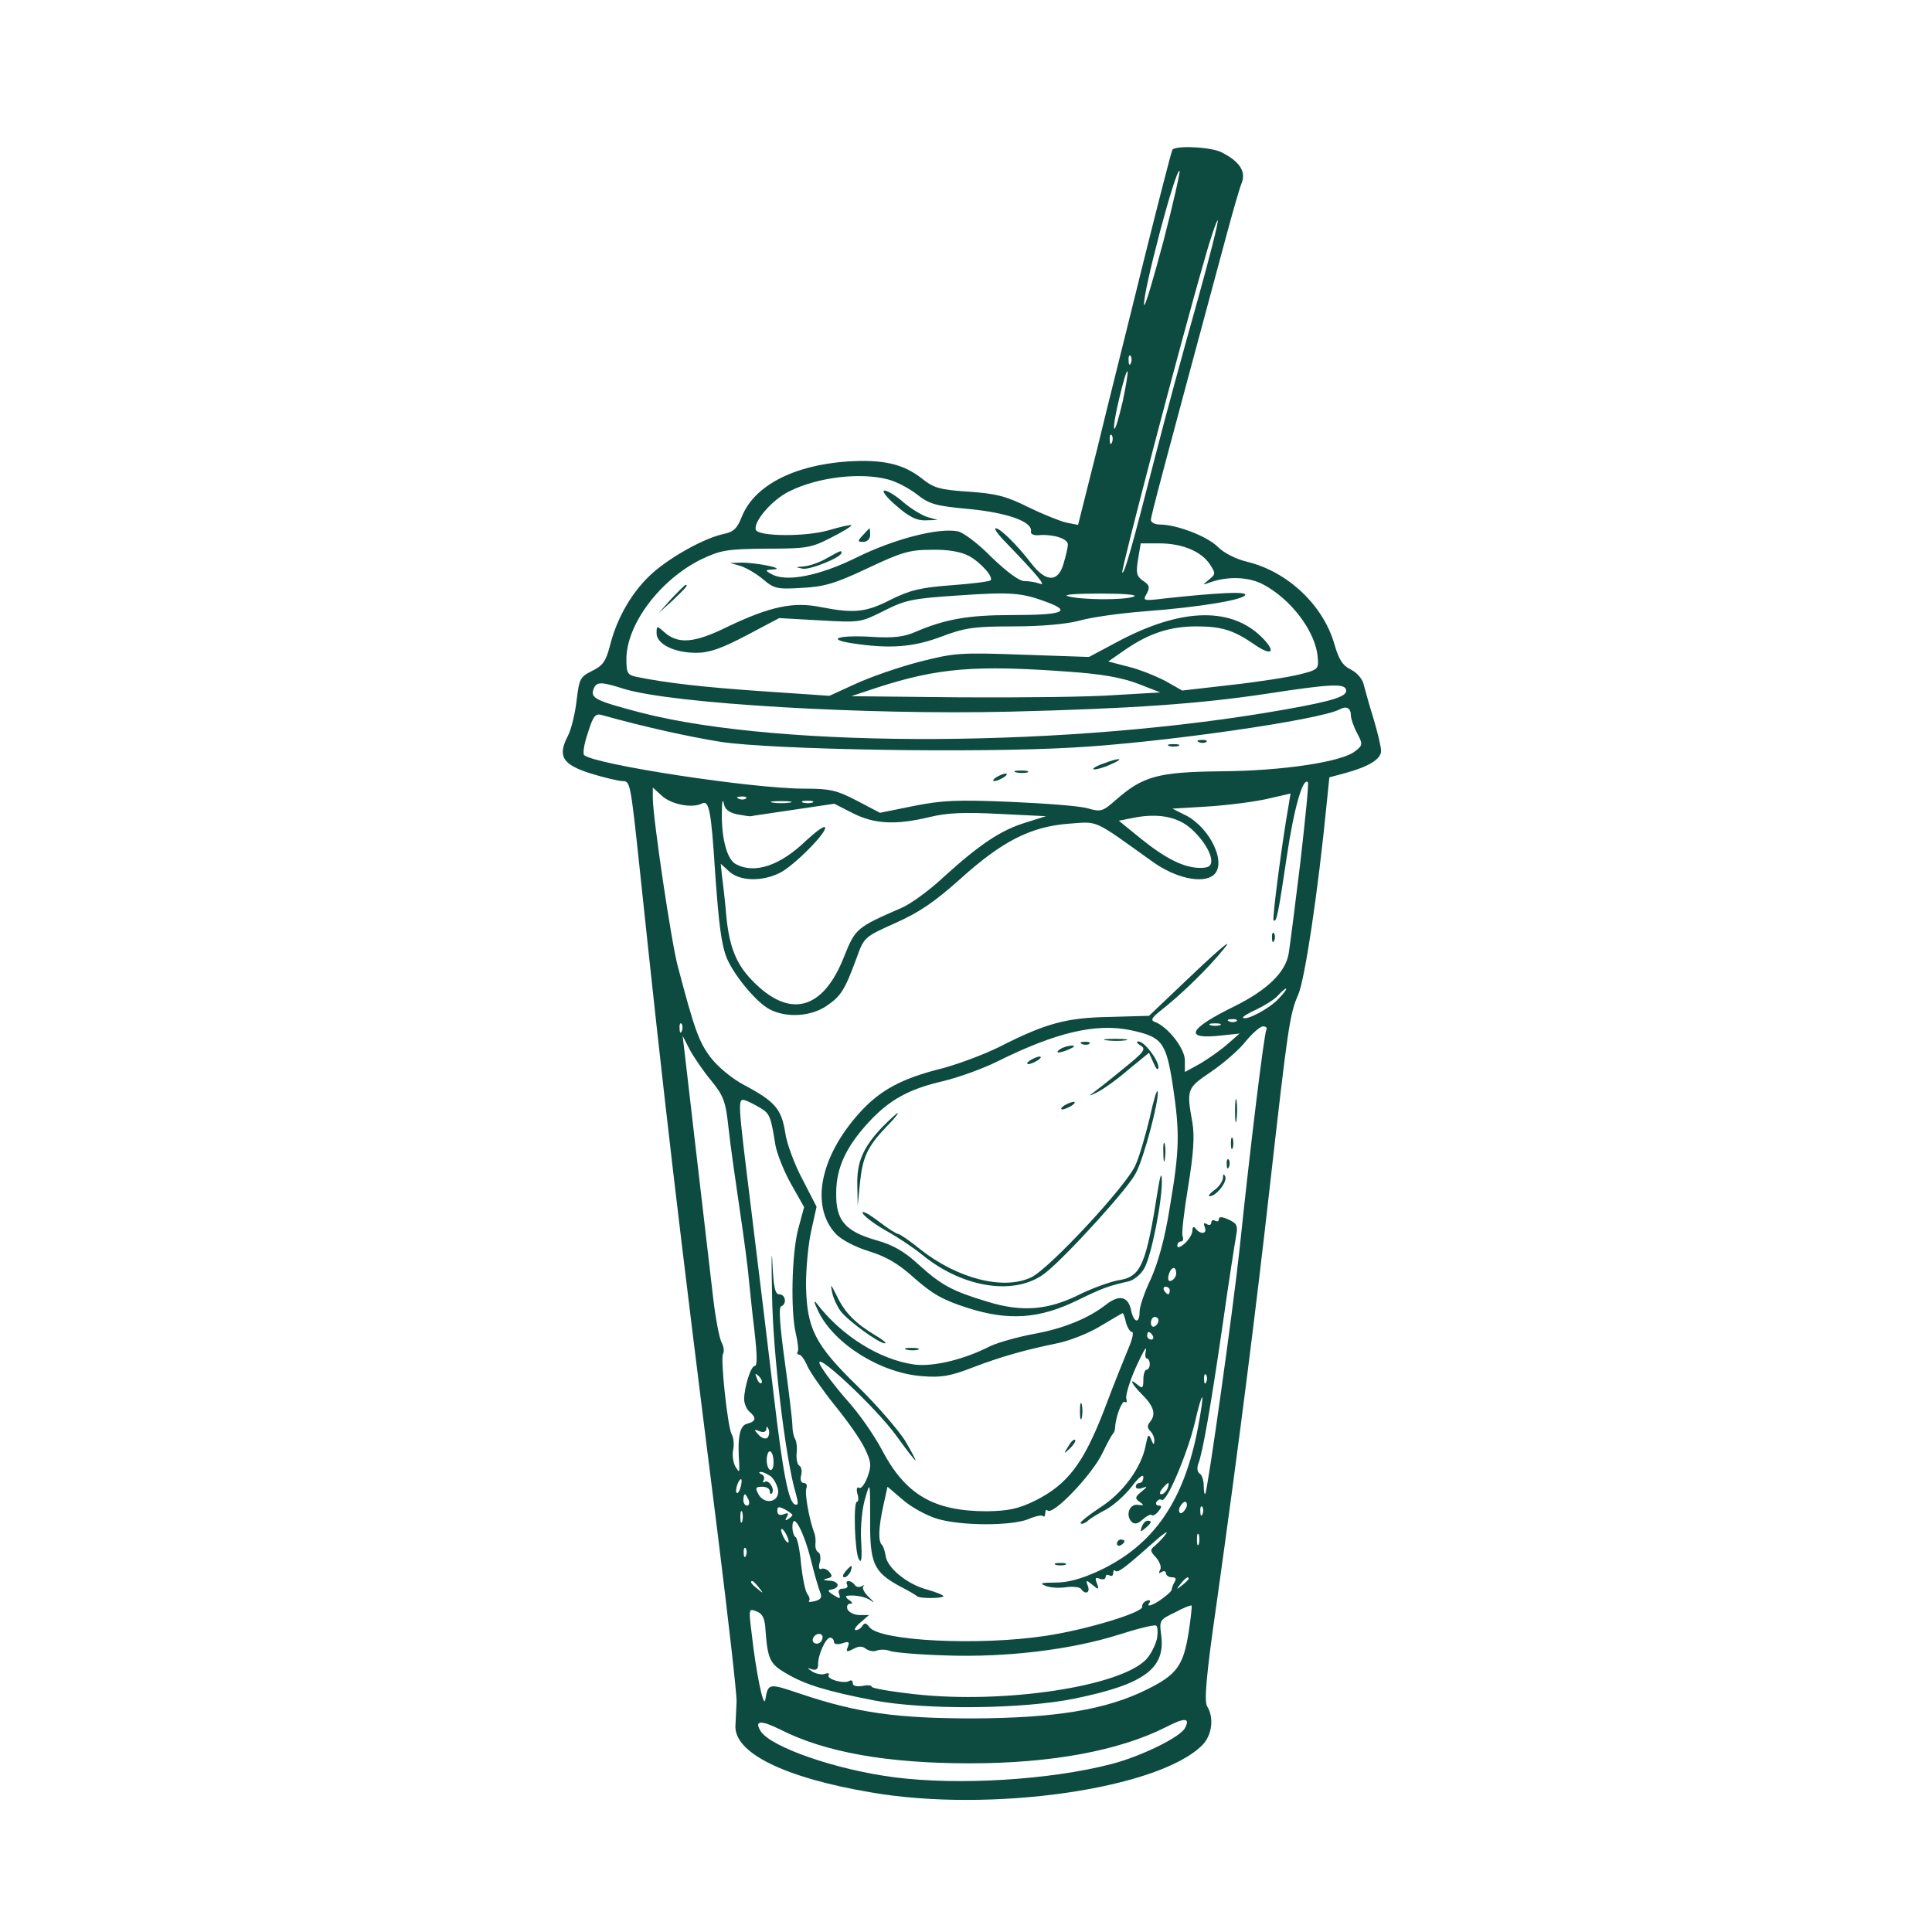 <?xml version="1.0" standalone="no"?>
<!DOCTYPE svg PUBLIC "-//W3C//DTD SVG 20010904//EN"
 "http://www.w3.org/TR/2001/REC-SVG-20010904/DTD/svg10.dtd">
<svg version="1.0" xmlns="http://www.w3.org/2000/svg"
 width="512pt" height="512pt" viewBox="0 0 512 512"
 preserveAspectRatio="xMidYMid meet">
<g transform="translate(0,512) scale(0.1,-0.1)"
fill="#0d4b40" stroke="none">
<path d="M3107 4723 c-3 -5 -37 -138 -77 -298 -39 -159 -95 -381 -122 -493
l-51 -203 -31 6 c-17 4 -62 22 -101 41 -58 29 -85 36 -158 41 -77 5 -93 10
-124 35 -50 39 -103 51 -198 45 -142 -10 -246 -64 -279 -146 -12 -31 -22 -41
-48 -46 -51 -11 -138 -59 -188 -103 -52 -46 -94 -116 -113 -191 -11 -43 -19
-55 -48 -69 -32 -16 -34 -21 -41 -79 -4 -34 -14 -76 -23 -93 -28 -54 -15 -76
61 -100 36 -11 74 -20 84 -20 20 0 21 -4 45 -230 66 -625 101 -924 207 -1765
28 -226 51 -426 50 -445 -1 -19 -2 -48 -3 -63 -4 -72 129 -138 359 -177 317
-55 762 9 878 125 26 26 32 73 13 103 -8 13 -3 79 25 272 59 420 104 775 141
1104 48 425 53 459 75 509 18 40 53 274 76 509 l7 68 41 11 c63 17 96 37 96
59 0 11 -9 48 -19 82 -11 35 -22 75 -26 90 -3 17 -17 34 -34 43 -23 11 -33 27
-45 69 -30 103 -124 191 -230 217 -30 7 -62 23 -79 40 -28 28 -109 59 -154 59
-13 0 -23 6 -23 12 0 11 32 130 202 761 16 59 33 119 39 133 11 30 -6 56 -53
80 -28 15 -124 19 -131 7z m-24 -243 c-27 -101 -49 -176 -51 -168 -5 27 84
365 94 355 2 -2 -17 -87 -43 -187z m89 -162 c-33 -117 -84 -303 -112 -413 -63
-247 -81 -308 -86 -302 -4 4 157 619 217 825 17 62 34 110 36 108 3 -2 -22
-100 -55 -218z m-175 -160 c-3 -8 -6 -5 -6 6 -1 11 2 17 5 13 3 -3 4 -12 1
-19z m-22 -103 c-10 -42 -19 -74 -22 -71 -3 2 3 39 13 80 10 42 19 74 22 72 2
-3 -4 -39 -13 -81z m-28 -107 c-3 -8 -6 -5 -6 6 -1 11 2 17 5 13 3 -3 4 -12 1
-19z m-592 -99 c22 -6 56 -24 76 -40 32 -25 49 -30 138 -38 102 -10 169 -34
163 -60 -1 -7 9 -11 25 -9 37 2 73 -10 73 -25 0 -7 -5 -29 -11 -49 -14 -52
-47 -52 -86 -1 -36 47 -82 93 -94 93 -6 0 7 -18 28 -39 81 -84 107 -115 89
-108 -10 4 -28 7 -41 7 -14 0 -45 23 -87 63 -35 36 -75 66 -90 69 -52 10 -170
-21 -267 -69 -99 -49 -189 -67 -227 -44 -17 9 -17 11 6 12 34 2 -44 18 -85 18
l-30 -1 28 -8 c15 -5 41 -20 59 -35 29 -25 38 -27 102 -23 60 3 88 11 175 52
91 43 112 49 170 49 43 1 77 -5 98 -16 32 -17 67 -57 58 -65 -3 -3 -49 -9
-104 -13 -81 -6 -110 -13 -160 -38 -66 -34 -98 -37 -185 -20 -73 15 -135 2
-248 -52 -89 -44 -132 -47 -169 -13 -18 16 -19 16 -19 -4 0 -29 47 -52 105
-52 35 0 66 11 133 46 l87 46 107 -6 c107 -6 108 -6 170 25 57 29 76 33 198
41 143 10 169 7 238 -19 63 -24 36 -33 -98 -33 -115 0 -176 -11 -255 -45 -30
-13 -58 -16 -110 -13 -93 6 -129 -6 -55 -17 99 -15 161 -10 235 18 61 23 85
27 190 27 75 0 140 6 175 15 30 9 109 20 175 25 145 11 265 31 265 44 0 9 -75
5 -214 -10 -57 -7 -58 -6 -47 13 9 17 7 23 -10 34 -17 12 -19 20 -13 57 l7 42
49 0 c61 0 111 -21 134 -55 16 -25 16 -26 -2 -41 -18 -15 -18 -15 1 -8 46 17
102 16 141 -4 75 -39 141 -126 146 -194 3 -31 1 -33 -47 -45 -27 -7 -109 -20
-181 -28 l-131 -15 -44 25 c-25 13 -69 31 -98 38 l-54 14 46 32 c63 43 118 61
188 61 66 0 98 -10 152 -47 44 -31 60 -24 27 12 -82 88 -217 86 -389 -6 l-75
-40 -175 6 c-167 6 -181 5 -275 -19 -54 -14 -129 -40 -168 -58 l-70 -32 -176
12 c-160 11 -255 22 -334 38 -25 5 -28 10 -28 47 0 92 89 211 199 265 51 24
67 27 171 28 107 0 120 2 172 29 32 16 56 31 54 33 -2 2 -29 -4 -59 -13 -61
-18 -188 -17 -194 1 -7 21 43 80 89 102 76 38 190 51 263 31z m650 -310 c-25
-10 -142 -9 -175 1 -15 4 19 7 85 7 63 0 102 -3 90 -8z m-174 -199 c89 -6 143
-16 185 -32 l59 -23 -120 -7 c-66 -5 -250 -7 -410 -6 l-289 3 69 23 c161 52
259 60 506 42z m-1176 -46 c129 -39 639 -69 1020 -60 327 8 507 21 685 48 163
25 202 27 207 11 6 -18 -31 -30 -160 -53 -567 -101 -1332 -105 -1707 -9 -122
32 -136 39 -127 63 8 20 19 20 82 0z m1925 -70 c0 -8 7 -29 16 -46 16 -30 16
-33 -5 -49 -35 -28 -191 -52 -356 -53 -167 -2 -206 -13 -278 -76 -35 -31 -40
-32 -75 -22 -20 6 -112 13 -204 17 -142 6 -182 4 -257 -11 l-89 -18 -61 32
c-54 28 -71 32 -140 32 -138 0 -556 64 -583 89 -4 4 0 30 10 59 14 45 20 52
37 47 111 -31 228 -57 315 -71 139 -21 679 -30 935 -15 235 13 652 73 705 101
18 10 30 4 30 -16z m-134 -390 c-14 -115 -28 -224 -31 -242 -9 -49 -56 -95
-142 -138 -125 -61 -138 -90 -35 -78 l47 5 -32 -28 c-18 -16 -51 -39 -73 -52
l-40 -22 0 31 c0 32 -46 90 -80 102 -11 4 -8 11 15 29 55 43 127 113 168 164
26 31 -4 7 -78 -63 l-120 -114 -105 -3 c-115 -2 -169 -17 -293 -80 -38 -19
-105 -44 -149 -56 -109 -27 -166 -58 -221 -119 -105 -117 -130 -248 -61 -321
15 -15 51 -34 87 -45 45 -14 77 -32 120 -71 48 -42 75 -58 141 -79 109 -35
191 -29 291 20 68 33 82 38 135 50 14 3 33 18 42 34 19 31 49 184 47 236 -1
20 -4 12 -10 -24 -32 -204 -45 -234 -106 -243 -21 -4 -66 -20 -99 -36 -85 -43
-154 -49 -246 -21 -96 29 -123 44 -185 100 -37 34 -67 51 -110 63 -84 24 -108
53 -107 125 0 67 26 123 87 189 54 58 105 87 197 108 41 10 105 33 143 52 155
77 261 102 353 83 84 -18 94 -31 112 -146 19 -127 18 -171 -8 -324 -13 -83
-31 -146 -50 -189 -17 -35 -30 -74 -30 -87 0 -34 -16 -30 -23 6 -8 35 -32 40
-68 11 -47 -36 -112 -62 -189 -76 -43 -8 -96 -23 -117 -33 -68 -35 -151 -55
-201 -48 -91 13 -192 76 -257 161 -10 12 -8 4 4 -21 42 -86 165 -163 275 -171
50 -4 74 0 131 22 78 30 143 48 226 65 31 6 83 26 114 45 32 19 59 35 60 35 2
0 6 -11 9 -25 4 -14 11 -25 16 -25 5 0 1 -19 -9 -42 -10 -24 -40 -98 -65 -165
-55 -142 -97 -197 -183 -240 -45 -22 -71 -27 -127 -28 -141 0 -216 43 -279
163 -20 38 -61 97 -92 131 -30 34 -62 76 -71 93 -26 50 148 -112 203 -189 25
-35 47 -63 49 -63 2 0 -11 24 -28 53 -18 28 -74 93 -125 143 -114 111 -135
153 -137 269 0 44 6 109 14 144 l14 63 -37 72 c-21 39 -42 95 -46 124 -10 63
-27 83 -108 126 -34 18 -71 49 -90 74 -31 41 -43 75 -87 242 -17 64 -65 387
-66 444 l0 29 23 -21 c25 -24 82 -35 108 -21 18 9 24 -22 34 -181 10 -142 17
-194 31 -229 20 -47 79 -118 114 -136 44 -23 109 -19 150 9 39 26 49 43 80
127 20 56 21 56 103 93 63 28 104 56 171 116 112 101 187 139 287 147 82 6 63
14 224 -101 60 -43 132 -59 161 -35 36 30 -8 124 -73 158 l-36 18 99 6 c55 4
125 13 157 21 l57 13 -5 -31 c-16 -88 -44 -301 -40 -305 8 -7 13 20 35 168 19
129 43 212 56 198 3 -2 -7 -98 -20 -213z m-1493 128 c18 -3 34 -6 37 -5 3 1
54 8 113 17 l108 16 49 -25 c57 -29 114 -32 205 -10 45 11 91 13 184 8 l123
-6 -54 -17 c-66 -20 -122 -58 -216 -143 -38 -36 -89 -73 -113 -83 -119 -52
-122 -54 -152 -129 -56 -143 -145 -166 -244 -63 -42 43 -60 89 -68 168 -3 36
-8 82 -11 103 l-4 38 22 -20 c27 -26 86 -28 133 -5 37 17 131 112 121 122 -4
3 -25 -13 -49 -35 -69 -67 -137 -90 -187 -63 -23 12 -38 67 -37 135 0 28 2 40
5 27 2 -16 13 -25 35 -30z m24 42 c-3 -3 -12 -4 -19 -1 -8 3 -5 6 6 6 11 1 17
-2 13 -5z m116 -11 c-13 -2 -33 -2 -45 0 -13 2 -3 4 22 4 25 0 35 -2 23 -4z
m60 0 c-7 -2 -19 -2 -25 0 -7 3 -2 5 12 5 14 0 19 -2 13 -5z m977 -51 c37 -18
80 -74 80 -103 0 -14 -7 -19 -29 -19 -43 0 -91 24 -157 77 l-59 48 30 6 c55
12 100 9 135 -9z m259 -468 c-23 -26 -87 -60 -95 -51 -2 2 14 12 36 22 21 10
47 26 56 36 10 11 19 19 22 19 3 0 -5 -12 -19 -26z m-112 -60 c-3 -3 -12 -4
-19 -1 -8 3 -5 6 6 6 11 1 17 -2 13 -5z m-1470 -26 c-3 -8 -6 -5 -6 6 -1 11 2
17 5 13 3 -3 4 -12 1 -19z m1426 15 c-7 -2 -19 -2 -25 0 -7 3 -2 5 12 5 14 0
19 -2 13 -5z m123 -12 c-6 -9 -44 -322 -71 -581 -17 -160 -85 -643 -91 -649
-2 -2 -4 7 -4 22 0 14 -5 29 -11 32 -6 4 -7 14 -4 24 12 29 34 156 65 369 16
114 33 221 36 238 5 25 2 32 -20 42 -17 8 -26 8 -26 1 0 -6 -4 -7 -10 -4 -5 3
-10 1 -10 -5 0 -6 -5 -8 -12 -4 -8 5 -9 2 -5 -9 7 -18 -13 -19 -25 -2 -5 6 -8
3 -8 -6 0 -9 -9 -24 -20 -34 -11 -10 -20 -13 -20 -7 0 7 4 12 10 12 5 0 7 6 4
14 -3 8 4 67 15 133 14 87 17 131 11 168 -16 89 -15 91 50 135 32 22 74 58 91
80 18 22 39 40 46 40 8 0 12 -4 9 -9z m-1471 -135 c33 -41 38 -54 46 -128 5
-46 19 -144 30 -218 11 -74 22 -157 24 -185 3 -27 7 -70 10 -95 12 -96 13
-130 5 -130 -10 0 -27 -54 -28 -87 0 -12 6 -27 14 -34 19 -16 18 -26 -6 -32
-20 -5 -26 -36 -21 -107 1 -23 0 -23 -10 -7 -6 11 -9 30 -6 45 3 14 1 33 -4
41 -11 21 -30 201 -23 213 4 6 2 20 -4 31 -6 12 -16 65 -22 117 -40 342 -70
602 -75 645 l-6 50 19 -37 c11 -20 36 -57 57 -82z m133 -74 c22 -14 25 -22 37
-97 4 -22 22 -68 41 -102 l35 -62 -16 -59 c-17 -67 -20 -217 -6 -276 5 -22 8
-44 5 -48 -3 -4 -1 -8 4 -8 5 0 15 -14 22 -31 8 -17 40 -63 72 -103 32 -39 68
-90 79 -113 18 -37 19 -47 8 -77 -7 -19 -17 -32 -22 -29 -6 4 -8 -3 -5 -15 4
-12 3 -22 -1 -22 -10 0 -6 -133 5 -152 7 -13 9 2 6 50 -2 38 3 86 11 112 13
45 13 44 13 -57 -1 -116 9 -139 79 -177 22 -11 42 -23 45 -26 7 -7 70 -6 70 0
0 3 -20 11 -45 18 -51 14 -104 57 -108 89 -2 12 -6 26 -10 29 -10 10 -9 45 4
104 l11 50 41 -35 c23 -20 64 -42 91 -50 63 -19 196 -19 241 -1 18 8 36 12 39
8 3 -3 6 1 6 8 0 7 3 11 6 7 14 -14 118 94 146 153 12 25 24 47 27 50 3 3 6
10 6 15 1 29 18 74 26 70 5 -4 6 0 4 8 -3 7 8 45 25 83 17 38 29 59 27 47 -3
-13 -2 -23 2 -23 4 0 8 -7 8 -15 0 -8 -4 -15 -9 -15 -4 0 -8 -12 -8 -26 0 -22
-2 -25 -15 -14 -25 21 -17 3 12 -26 31 -31 37 -52 21 -72 -8 -9 -8 -16 0 -24
7 -7 12 -19 11 -27 0 -11 -3 -10 -8 4 -7 17 -9 14 -15 -16 -11 -58 -60 -126
-122 -165 -30 -20 -53 -38 -50 -41 2 -3 11 0 18 6 7 7 29 20 48 30 19 10 50
37 68 60 18 24 32 36 32 27 0 -9 -4 -16 -10 -16 -5 0 -10 -4 -10 -10 0 -5 8
-7 18 -3 14 5 13 3 -3 -10 -17 -14 -18 -18 -5 -27 13 -9 12 -10 -5 -8 -22 3
-33 -28 -16 -45 7 -7 16 -6 29 6 10 9 21 15 24 12 3 -3 11 1 18 10 9 11 9 15
1 15 -7 0 -9 5 -6 10 4 6 10 8 14 5 13 -7 67 121 87 203 9 40 18 71 20 69 2
-2 -3 -37 -11 -79 -37 -197 -118 -313 -263 -381 -46 -21 -81 -31 -115 -31 -39
0 -44 -2 -25 -9 12 -5 38 -6 55 -3 18 2 35 0 38 -5 11 -16 25 -10 18 8 -6 16
-5 17 12 3 17 -14 18 -13 12 4 -6 14 -4 17 8 12 8 -3 15 -1 15 5 0 6 5 7 10 4
6 -3 10 -1 10 6 0 7 3 10 6 6 6 -6 24 7 98 73 28 25 44 36 36 25 -8 -11 -22
-25 -30 -32 -13 -10 -12 -14 4 -31 10 -12 15 -26 10 -33 -4 -8 -3 -10 4 -5 7
4 12 2 12 -3 0 -6 7 -11 16 -11 10 0 12 -4 7 -12 -4 -7 -8 -17 -8 -21 0 -4
-16 -18 -34 -30 -19 -12 -31 -15 -27 -8 6 9 5 12 -5 9 -8 -3 -13 -10 -12 -16
3 -15 -148 -61 -255 -77 -176 -27 -441 -14 -468 23 -8 11 -13 12 -18 4 -4 -7
-12 -12 -18 -12 -6 0 -1 9 12 20 l23 20 -25 0 c-14 0 -28 7 -32 15 -3 8 0 15
7 15 8 0 6 4 -3 10 -8 5 -10 10 -5 11 22 3 51 -3 65 -14 9 -7 6 -2 -6 9 -13
12 -20 25 -16 30 4 4 2 4 -5 0 -6 -3 -14 -2 -18 4 -3 5 -11 10 -16 10 -6 0 -7
-4 -4 -10 3 -5 -1 -10 -10 -10 -11 0 -15 -5 -11 -15 4 -12 2 -13 -15 -2 -16
10 -17 13 -4 15 23 5 18 22 -7 23 -17 1 -18 3 -6 6 14 3 15 7 5 18 -6 7 -16
10 -21 7 -5 -3 -7 5 -4 16 4 12 2 25 -3 28 -6 3 -9 13 -8 22 1 10 0 24 -4 32
-13 36 -25 103 -20 116 3 8 0 14 -7 14 -7 0 -10 8 -7 20 3 11 1 23 -5 26 -5 3
-8 18 -7 32 2 15 0 32 -4 39 -4 6 -7 22 -7 34 0 13 -9 89 -20 169 -13 94 -17
146 -10 148 16 6 12 32 -5 32 -11 0 -15 19 -18 83 -2 45 -3 8 -1 -83 2 -157
36 -439 63 -528 7 -25 7 -32 -2 -29 -17 5 -32 80 -57 294 -12 103 -39 322 -59
486 -36 292 -37 297 -16 291 11 -4 30 -14 43 -22z m1099 -437 c0 -8 -6 -16
-13 -19 -7 -3 -10 2 -7 15 6 22 20 26 20 4z m-17 -45 c0 -5 -2 -10 -4 -10 -3
0 -8 5 -11 10 -3 6 -1 10 4 10 6 0 11 -4 11 -10z m-30 -79 c0 -6 -4 -13 -10
-16 -5 -3 -10 1 -10 9 0 9 5 16 10 16 6 0 10 -4 10 -9z m-15 -41 c3 -5 1 -10
-4 -10 -6 0 -11 5 -11 10 0 6 2 10 4 10 3 0 8 -4 11 -10z m-1037 -125 c-3 -3
-9 2 -12 12 -6 14 -5 15 5 6 7 -7 10 -15 7 -18z m1179 3 c-3 -8 -6 -5 -6 6 -1
11 2 17 5 13 3 -3 4 -12 1 -19z m-1163 -148 c-5 -5 -16 -1 -24 8 -13 14 -12
15 3 9 10 -4 17 -2 18 6 0 8 2 8 6 -1 3 -8 1 -17 -3 -22z m16 -66 c0 -14 -4
-22 -10 -19 -5 3 -9 17 -8 30 3 31 18 21 18 -11z m-8 -36 c9 -7 18 -24 20 -37
4 -32 -36 -40 -52 -11 -9 17 -8 20 10 20 11 0 20 -5 20 -12 0 -6 2 -9 5 -6 10
9 -7 38 -18 31 -5 -3 -7 -1 -3 5 3 5 0 13 -6 15 -7 3 -8 6 -2 6 5 1 17 -5 26
-11z m-79 -28 c-3 -12 -8 -19 -11 -16 -5 6 5 36 12 36 2 0 2 -9 -1 -20z m1131
-5 c-4 -8 -11 -15 -16 -15 -6 0 -5 6 2 15 7 8 14 15 16 15 2 0 1 -7 -2 -15z
m-1110 -30 c3 -8 1 -15 -4 -15 -6 0 -10 7 -10 15 0 8 2 15 4 15 2 0 6 -7 10
-15z m1160 -20 c-4 -8 -10 -15 -15 -15 -4 0 -6 7 -3 15 4 8 10 15 15 15 4 0 6
-7 3 -15z m-1044 -20 c0 -2 -5 -7 -12 -11 -7 -5 -8 -3 -3 6 6 10 4 12 -8 7
-11 -4 -17 -1 -17 9 0 12 4 12 20 4 11 -6 20 -13 20 -15z m1087 3 c-3 -8 -6
-5 -6 6 -1 11 2 17 5 13 3 -3 4 -12 1 -19z m-1220 -20 c-3 -7 -5 -2 -5 12 0
14 2 19 5 13 2 -7 2 -19 0 -25z m181 -98 c10 -41 22 -82 26 -91 5 -12 1 -18
-14 -22 -12 -3 -19 -3 -16 0 3 4 1 12 -4 18 -6 7 -13 43 -17 79 -3 37 -10 69
-14 72 -5 3 -9 15 -9 27 0 43 28 -6 48 -83z m-58 45 c0 -5 -5 -3 -10 5 -5 8
-10 20 -10 25 0 6 5 3 10 -5 5 -8 10 -19 10 -25z m1087 -7 c-3 -7 -5 -2 -5 12
0 14 2 19 5 13 2 -7 2 -19 0 -25z m-1200 -30 c-3 -8 -6 -5 -6 6 -1 11 2 17 5
13 3 -3 4 -12 1 -19z m1173 -62 c0 -2 -8 -10 -17 -17 -16 -13 -17 -12 -4 4 13
16 21 21 21 13z m-1139 -23 c13 -16 12 -17 -3 -4 -17 13 -22 21 -14 21 2 0 10
-8 17 -17z m1139 -119 c-14 -88 -31 -112 -110 -151 -108 -54 -243 -76 -460
-77 -205 0 -309 15 -458 65 -86 29 -86 29 -94 -16 -5 -23 -25 77 -36 176 -8
65 -8 67 12 59 15 -5 22 -17 24 -41 6 -86 11 -98 56 -124 51 -30 108 -47 231
-71 134 -26 396 -24 535 5 184 38 240 80 227 170 -5 37 -3 39 37 58 22 12 42
20 44 18 1 -1 -2 -33 -8 -71z m-84 -17 c-4 -17 -16 -41 -28 -54 -67 -72 -375
-119 -612 -93 -64 7 -116 16 -116 20 0 4 -11 5 -25 2 -15 -2 -25 0 -25 7 0 7
-4 10 -10 6 -13 -8 -61 5 -54 16 3 5 -2 6 -10 3 -8 -3 -23 0 -33 6 -15 10 -15
11 -1 6 11 -3 16 1 16 12 -1 25 20 72 32 72 5 0 10 -5 10 -11 0 -6 9 -8 22 -4
17 6 20 4 15 -9 -6 -14 -3 -15 14 -6 15 8 24 8 33 1 8 -6 21 -9 30 -5 9 3 24
3 34 -1 9 -4 76 -10 147 -12 160 -6 334 15 460 55 50 16 94 27 99 24 4 -2 5
-18 2 -35z m-886 5 c0 -13 -12 -22 -22 -16 -10 6 -1 24 13 24 5 0 9 -4 9 -8z
m960 -242 c-13 -24 -117 -75 -195 -95 -162 -42 -404 -57 -575 -35 -155 20
-327 80 -354 122 -18 29 0 30 51 5 119 -61 285 -90 503 -90 215 0 395 33 520
96 50 26 65 25 50 -3z"/>
<path d="M2375 3780 c34 -30 55 -40 78 -39 l32 1 -28 8 c-15 5 -43 22 -63 39
-19 17 -42 31 -50 31 -8 0 5 -18 31 -40z"/>
<path d="M2287 3702 c-15 -16 -15 -18 1 -18 10 0 18 8 18 18 0 10 -1 18 -2 18
0 0 -8 -8 -17 -18z"/>
<path d="M2190 3640 c-19 -11 -46 -20 -60 -21 -23 -2 -23 -2 -3 -6 19 -4 103
30 103 42 0 7 -1 7 -40 -15z"/>
<path d="M1779 3533 l-34 -38 38 34 c34 33 42 41 34 41 -2 0 -19 -17 -38 -37z"/>
<path d="M3178 3153 c7 -3 16 -2 19 1 4 3 -2 6 -13 5 -11 0 -14 -3 -6 -6z"/>
<path d="M3098 3143 c6 -2 18 -2 25 0 6 3 1 5 -13 5 -14 0 -19 -2 -12 -5z"/>
<path d="M2920 3095 c-19 -7 -28 -14 -20 -14 8 0 29 6 45 14 39 17 21 18 -25
0z"/>
<path d="M2693 3073 c9 -2 23 -2 30 0 6 3 -1 5 -18 5 -16 0 -22 -2 -12 -5z"/>
<path d="M2640 3060 c-8 -5 -10 -10 -5 -10 6 0 17 5 25 10 8 5 11 10 5 10 -5
0 -17 -5 -25 -10z"/>
<path d="M3371 2634 c0 -11 3 -14 6 -6 3 7 2 16 -1 19 -3 4 -6 -2 -5 -13z"/>
<path d="M2933 2363 c15 -2 37 -2 50 0 12 2 0 4 -28 4 -27 0 -38 -2 -22 -4z"/>
<path d="M2868 2353 c7 -3 16 -2 19 1 4 3 -2 6 -13 5 -11 0 -14 -3 -6 -6z"/>
<path d="M3023 2349 c15 -9 9 -17 -47 -62 -35 -29 -72 -58 -82 -65 -11 -7 -5
-6 11 2 17 8 55 35 85 61 l55 45 12 -27 c7 -16 12 -21 13 -12 0 20 -37 69 -53
69 -7 0 -4 -5 6 -11z"/>
<path d="M2810 2340 c-18 -12 -2 -12 25 0 13 6 15 9 5 9 -8 0 -22 -4 -30 -9z"/>
<path d="M2730 2310 c-8 -5 -10 -10 -5 -10 6 0 17 5 25 10 8 5 11 10 5 10 -5
0 -17 -5 -25 -10z"/>
<path d="M3047 2158 c-11 -45 -27 -102 -38 -126 -24 -55 -228 -274 -276 -297
-73 -35 -195 -4 -294 74 -28 23 -55 41 -59 41 -5 0 -29 16 -54 35 -25 19 -43
28 -40 20 4 -8 31 -29 63 -47 31 -17 74 -46 97 -65 109 -88 248 -108 326 -45
56 45 219 224 238 263 22 41 62 194 58 216 -2 8 -11 -23 -21 -69z"/>
<path d="M2820 2190 c-8 -5 -10 -10 -5 -10 6 0 17 5 25 10 8 5 11 10 5 10 -5
0 -17 -5 -25 -10z"/>
<path d="M2338 2133 c-51 -54 -68 -93 -66 -155 l1 -53 6 60 c7 69 20 96 69
148 20 20 34 37 31 37 -3 0 -21 -17 -41 -37z"/>
<path d="M3083 2065 c0 -22 2 -30 4 -17 2 12 2 30 0 40 -3 9 -5 -1 -4 -23z"/>
<path d="M2205 1696 c3 -16 14 -39 23 -51 19 -25 101 -85 117 -85 6 0 -6 10
-25 21 -53 32 -81 60 -102 104 -16 32 -18 35 -13 11z"/>
<path d="M2403 1543 c9 -2 23 -2 30 0 6 3 -1 5 -18 5 -16 0 -22 -2 -12 -5z"/>
<path d="M2862 1380 c0 -19 2 -27 5 -17 2 9 2 25 0 35 -3 9 -5 1 -5 -18z"/>
<path d="M2831 1287 c-13 -21 -12 -21 5 -5 10 10 16 20 13 22 -3 3 -11 -5 -18
-17z"/>
<path d="M3273 2175 c0 -27 2 -38 4 -22 2 15 2 37 0 50 -2 12 -4 0 -4 -28z"/>
<path d="M3262 2090 c0 -14 2 -19 5 -12 2 6 2 18 0 25 -3 6 -5 1 -5 -13z"/>
<path d="M3251 2034 c0 -11 3 -14 6 -6 3 7 2 16 -1 19 -3 4 -6 -2 -5 -13z"/>
<path d="M3241 1998 c-1 -9 -11 -24 -23 -32 -12 -9 -18 -16 -12 -16 17 0 47
38 41 52 -4 9 -6 7 -6 -4z"/>
<path d="M3026 1074 c-5 -14 -4 -15 9 -4 17 14 19 20 6 20 -5 0 -12 -7 -15
-16z"/>
<path d="M2960 1029 c0 -5 5 -7 10 -4 6 3 10 8 10 11 0 2 -4 4 -10 4 -5 0 -10
-5 -10 -11z"/>
<path d="M2798 973 c6 -2 18 -2 25 0 6 3 1 5 -13 5 -14 0 -19 -2 -12 -5z"/>
<path d="M2240 955 c-7 -9 -8 -15 -2 -15 5 0 12 7 16 15 3 8 4 15 2 15 -2 0
-9 -7 -16 -15z"/>
</g>
</svg>